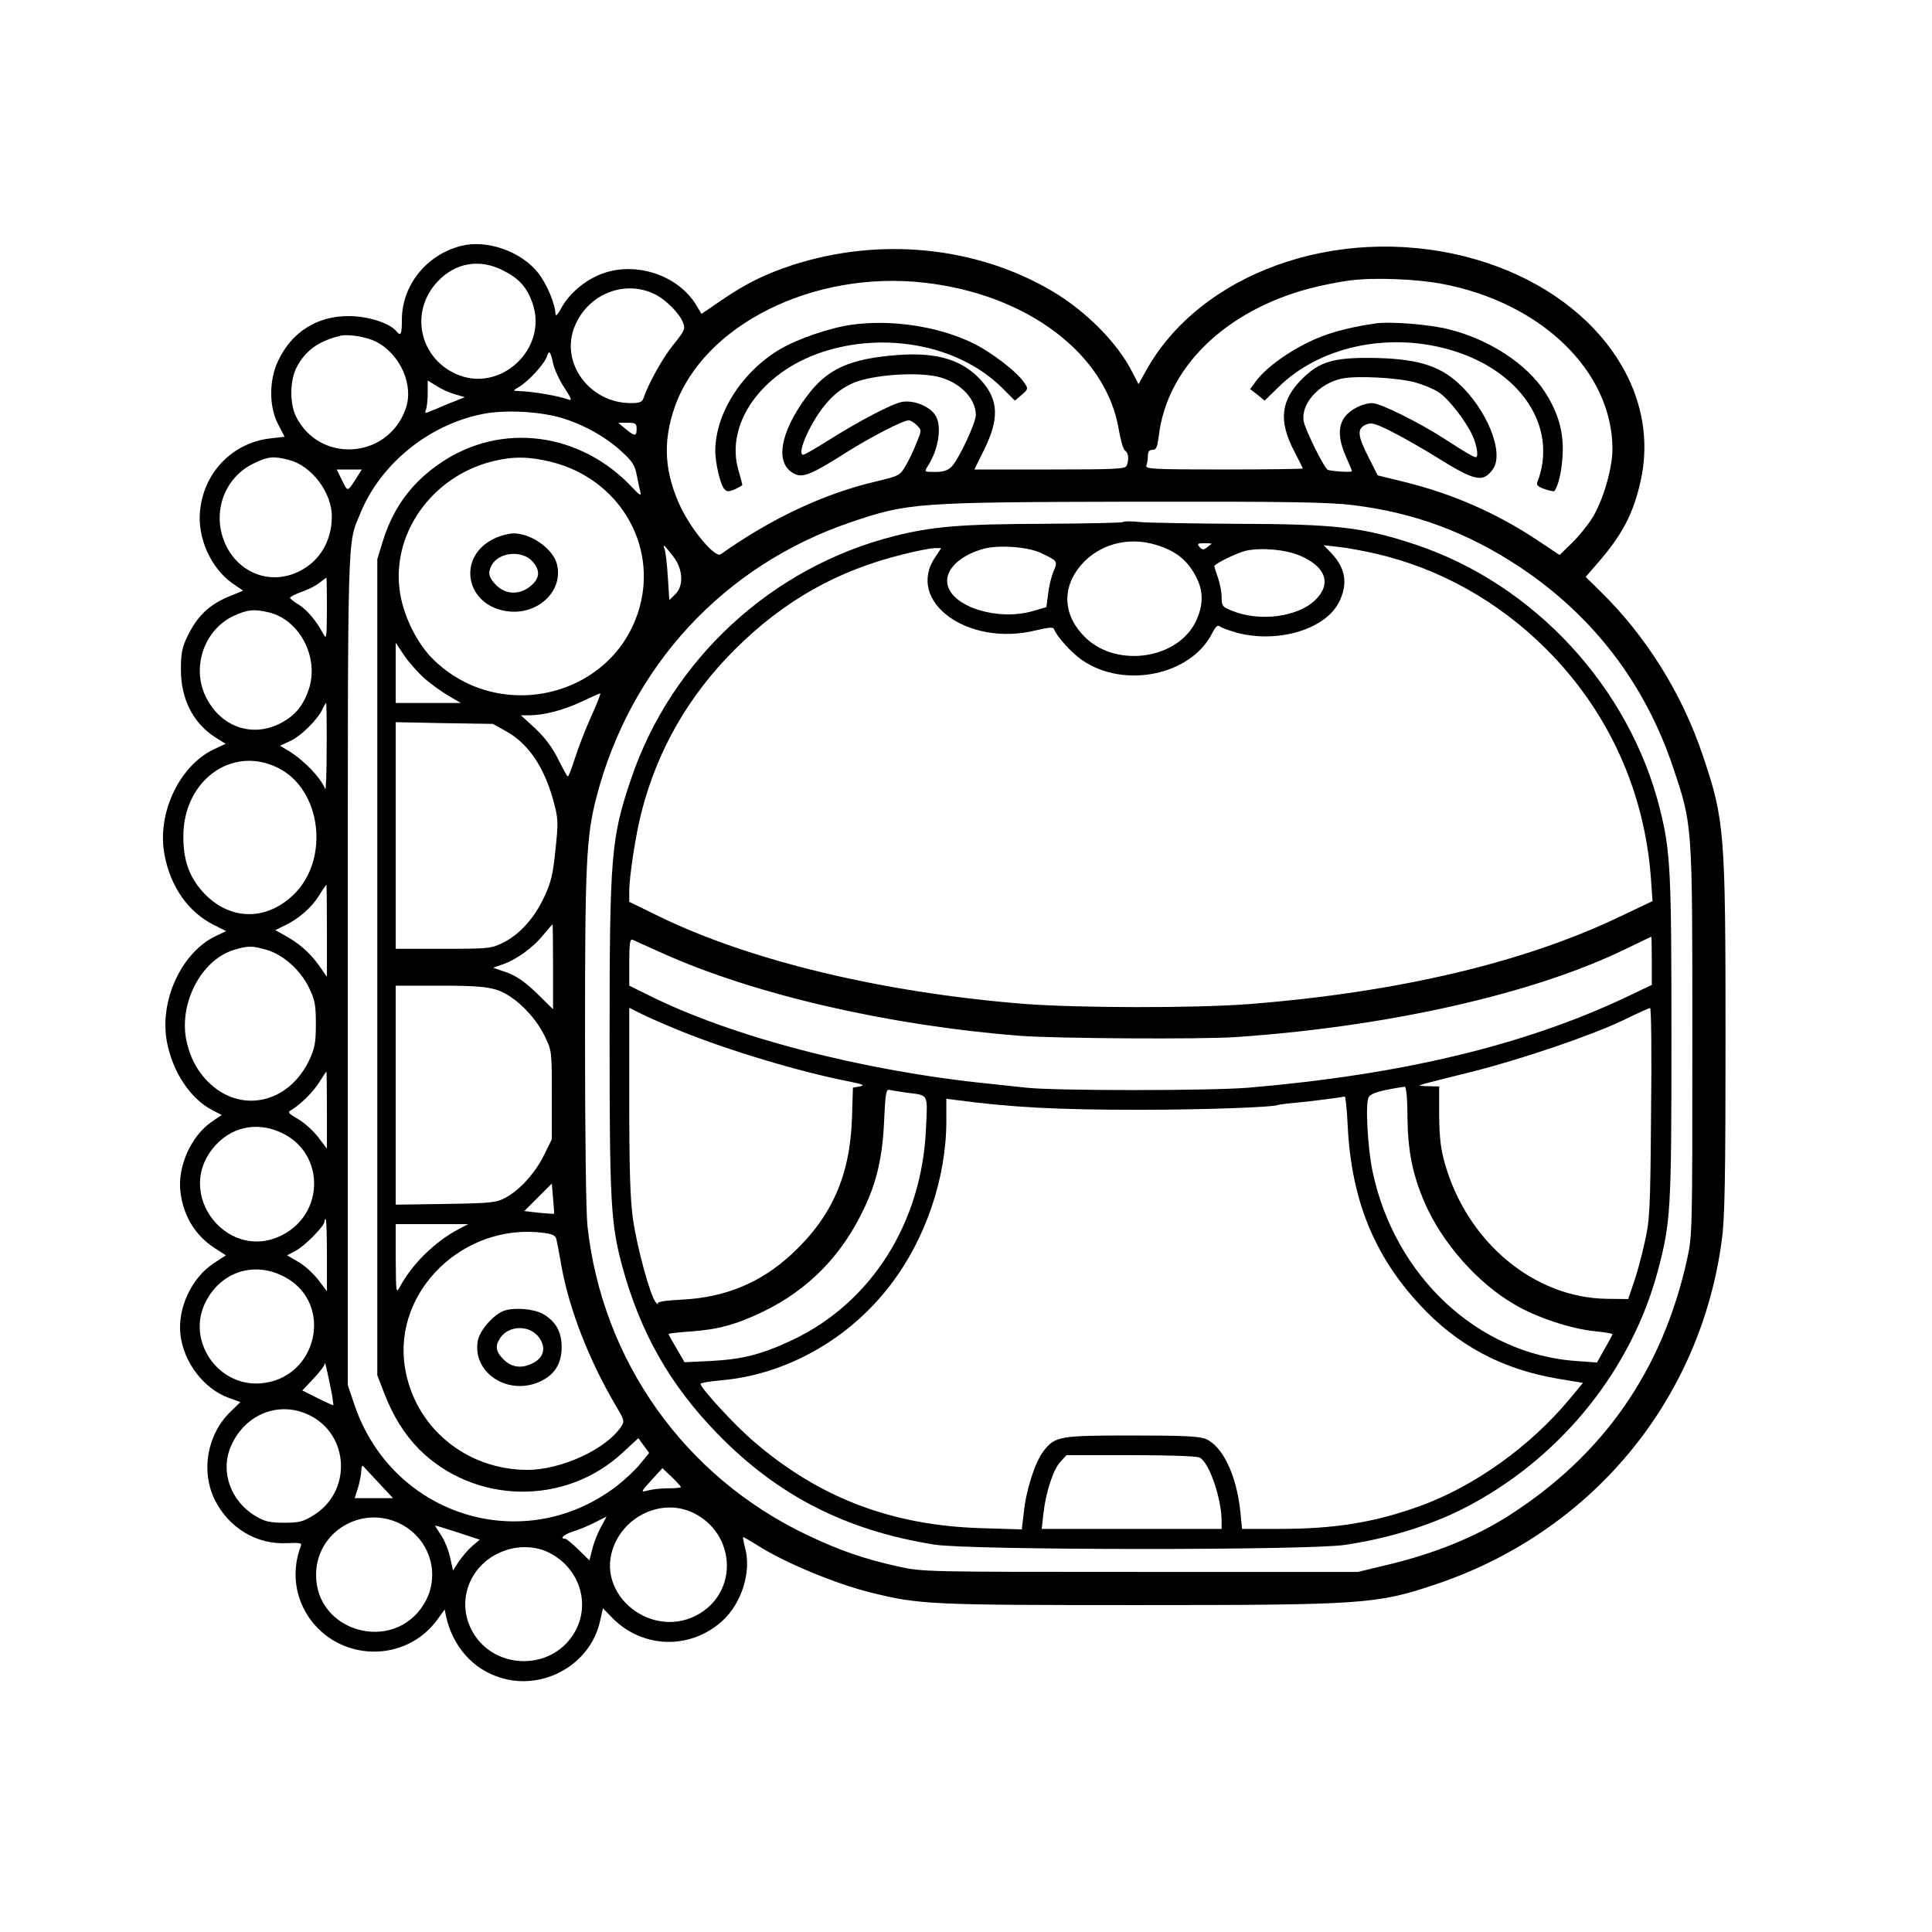 <?xml version="1.0" standalone="no"?>
<!DOCTYPE svg PUBLIC "-//W3C//DTD SVG 20010904//EN"
 "http://www.w3.org/TR/2001/REC-SVG-20010904/DTD/svg10.dtd">
<svg version="1.0" xmlns="http://www.w3.org/2000/svg"
 width="786pt" height="786pt" viewBox="0 0 786 786"
 preserveAspectRatio="xMidYMid meet">

<g transform="translate(0,786) scale(0.1,-0.1)"
fill="#000000" stroke="none">
<path d="M1877 6860 c-141 -36 -240 -158 -242 -297 0 -65 -4 -73 -24 -49 -27
32 -115 60 -191 60 -130 1 -234 -65 -289 -183 -37 -79 -37 -186 1 -258 l26
-50 -54 -6 c-155 -16 -274 -136 -290 -294 -12 -109 43 -233 130 -295 l45 -31
-56 -23 c-82 -34 -130 -79 -171 -164 -22 -46 -26 -69 -26 -135 0 -119 50 -217
139 -274 l43 -27 -49 -23 c-140 -67 -231 -261 -200 -427 24 -131 97 -235 201
-287 l50 -25 -44 -21 c-138 -67 -228 -262 -197 -429 23 -123 96 -233 186 -279
l37 -19 -41 -28 c-84 -58 -139 -182 -127 -284 12 -100 61 -180 143 -232 l42
-27 -49 -32 c-90 -59 -148 -182 -136 -290 13 -114 96 -222 197 -258 l47 -17
-40 -39 c-96 -93 -122 -244 -63 -361 57 -113 171 -181 293 -174 52 2 61 1 56
-12 -37 -96 -26 -201 30 -286 124 -186 396 -192 526 -12 l29 40 6 -29 c28
-123 110 -215 223 -249 174 -53 364 55 403 230 l12 53 41 -42 c123 -122 314
-127 444 -10 80 72 120 202 93 299 -6 22 -9 41 -8 42 1 2 27 -13 57 -32 113
-72 318 -157 463 -193 198 -49 241 -51 1082 -51 916 0 976 4 1209 82 637 211
1084 747 1171 1404 12 86 15 257 15 819 0 840 -4 890 -92 1150 -84 252 -231
487 -417 669 l-60 59 53 61 c99 115 143 201 172 336 84 394 -221 781 -714 906
-525 133 -1084 -68 -1303 -470 l-27 -49 -26 50 c-59 117 -188 248 -326 329
-309 182 -701 221 -1058 105 -111 -37 -187 -74 -289 -144 l-79 -54 -24 40
c-80 126 -263 179 -401 115 -63 -29 -119 -80 -148 -136 -11 -20 -20 -30 -21
-21 -1 42 -35 123 -70 168 -69 88 -208 137 -313 111z m169 -100 c65 -32 97
-68 120 -132 66 -187 -132 -371 -312 -289 -149 68 -187 254 -75 374 72 78 171
96 267 47z m3822 -55 c404 -77 691 -356 692 -671 0 -79 -37 -206 -80 -278 -19
-31 -57 -78 -85 -105 l-50 -49 -90 60 c-166 110 -342 188 -540 237 l-110 27
-37 73 c-45 88 -48 117 -12 133 22 10 35 7 102 -26 42 -21 127 -69 188 -107
155 -97 188 -104 228 -47 47 67 -26 245 -142 350 -81 74 -176 100 -357 102
-150 1 -207 -16 -275 -83 -90 -88 -100 -173 -34 -298 19 -36 34 -67 34 -69 0
-2 -144 -4 -321 -4 -289 0 -321 2 -315 16 3 9 6 27 6 40 0 17 6 24 19 24 15 0
19 10 25 54 32 279 268 510 612 602 50 13 124 28 165 33 97 13 273 6 377 -14z
m-2108 5 c420 -47 742 -291 792 -600 7 -41 18 -79 25 -83 14 -9 17 -35 7 -61
-5 -14 -42 -16 -313 -16 l-307 0 39 79 c63 127 60 204 -11 283 -76 84 -178
115 -336 104 -200 -15 -291 -56 -375 -170 -110 -149 -130 -275 -48 -314 34
-17 73 0 211 88 100 63 230 130 253 130 7 0 22 -9 33 -20 20 -20 20 -20 -1
-71 -11 -29 -31 -71 -44 -93 -24 -41 -27 -42 -122 -65 -210 -49 -425 -150
-631 -296 -22 -16 -116 95 -162 190 -67 142 -75 266 -25 409 117 334 563 557
1015 506z m-1092 -49 c45 -24 97 -77 111 -114 10 -25 6 -33 -40 -90 -43 -53
-101 -157 -122 -219 -5 -14 -17 -18 -50 -18 -171 0 -292 168 -227 317 56 130
206 187 328 124z m-1138 -191 c100 -52 156 -180 119 -277 -75 -202 -350 -218
-445 -27 -26 54 -25 146 3 200 36 68 88 106 178 128 33 8 107 -5 145 -24z
m721 -92 c6 -24 26 -67 46 -97 27 -41 31 -52 17 -47 -39 15 -148 34 -204 35
-25 1 -25 1 5 19 38 24 101 93 110 122 9 28 15 21 26 -32z m1577 -54 c82 -24
142 -88 142 -152 0 -33 -70 -182 -99 -211 -15 -15 -34 -21 -66 -21 -45 0 -45
0 -31 23 46 70 60 169 29 211 -25 35 -88 59 -133 51 -40 -7 -174 -77 -304
-159 -49 -31 -93 -56 -98 -56 -27 0 21 115 80 192 40 53 88 89 142 107 93 30
262 38 338 15z m1927 -19 c33 -9 77 -27 97 -40 42 -28 110 -115 139 -178 18
-40 25 -87 13 -87 -9 0 -46 22 -131 77 -101 65 -258 143 -290 143 -37 0 -88
-25 -111 -55 -29 -37 -28 -90 3 -161 14 -31 25 -58 25 -61 0 -6 -88 0 -99 6
-16 11 -90 161 -97 196 -13 71 61 155 156 175 60 12 220 4 295 -15z m-3904
-49 l40 -12 -68 -27 c-37 -16 -74 -31 -82 -34 -11 -5 -13 -2 -8 11 4 10 7 40
7 68 l0 50 36 -22 c19 -13 53 -28 75 -34z m436 -97 c89 -27 180 -78 243 -137
43 -39 53 -55 61 -97 5 -27 12 -59 15 -70 3 -14 -7 -7 -33 21 -210 225 -531
268 -777 103 -118 -79 -195 -181 -238 -319 l-23 -75 0 -1660 0 -1660 29 -75
c35 -91 82 -166 140 -225 226 -226 597 -232 830 -14 l63 58 22 -30 22 -30 -36
-44 c-20 -25 -63 -65 -95 -90 -377 -290 -914 -125 -1068 330 l-27 80 0 1695
c0 1830 -3 1719 52 1854 83 201 279 359 498 402 91 18 233 10 322 -17z m303
-44 c0 -31 -7 -31 -45 0 l-30 25 38 0 c33 0 37 -3 37 -25z m-1415 -126 c92
-23 175 -132 175 -230 0 -99 -49 -182 -132 -223 -112 -56 -238 -13 -296 100
-65 128 -14 281 113 340 56 27 78 29 140 13z m1071 -9 c270 -69 428 -332 356
-591 -101 -362 -566 -479 -839 -212 -64 62 -119 171 -135 268 -40 240 128 478
379 539 82 20 148 19 239 -4z m-791 -57 c-43 -67 -39 -66 -63 -18 l-22 45 51
0 51 0 -17 -27z m4049 -118 c248 -30 464 -110 676 -250 301 -199 514 -478 628
-821 78 -234 77 -220 77 -1109 0 -781 0 -791 -22 -891 -100 -449 -339 -793
-723 -1039 -135 -87 -307 -157 -499 -202 l-116 -28 -885 0 c-880 0 -886 0
-986 22 -140 31 -240 66 -370 128 -499 237 -834 709 -894 1257 -6 58 -10 370
-10 772 0 702 5 812 46 971 138 533 517 944 1034 1120 235 80 267 82 1160 84
617 1 789 -2 884 -14z m-2765 -209 c40 -51 44 -120 7 -155 l-23 -22 -6 93 c-3
51 -9 102 -13 113 -9 25 -4 21 35 -29z m-1409 -213 c-1 -124 -1 -127 -17 -98
-28 52 -64 94 -99 116 -19 11 -34 24 -34 27 0 4 22 15 49 25 27 9 59 26 72 37
13 10 25 19 27 20 1 0 2 -57 2 -127z m-238 -14 c127 -29 208 -185 164 -314
-23 -68 -58 -109 -118 -139 -114 -57 -239 -13 -299 106 -62 121 -9 276 111
332 57 26 82 29 142 15z m635 -269 c26 -23 71 -55 98 -71 l50 -29 -132 0 -133
0 0 122 0 123 34 -51 c19 -28 56 -70 83 -94z m678 -155 c-24 -53 -53 -129 -66
-170 -13 -41 -26 -74 -29 -74 -3 0 -20 32 -39 70 -24 48 -53 87 -93 125 l-59
54 34 0 c60 0 140 21 212 55 39 18 73 34 77 34 3 1 -13 -42 -37 -94z m-1076
-127 c0 -101 -3 -176 -6 -168 -18 46 -86 117 -150 156 l-34 20 41 19 c43 19
113 88 132 130 6 14 13 25 15 25 1 0 3 -82 2 -182z m730 67 c90 -50 154 -144
192 -281 20 -74 21 -86 9 -199 -10 -99 -17 -132 -45 -192 -40 -87 -100 -154
-168 -188 -49 -24 -57 -25 -244 -25 l-193 0 0 461 0 461 198 -4 197 -3 54 -30z
m-932 -147 c182 -86 217 -378 64 -521 -115 -108 -265 -100 -369 18 -54 61 -77
130 -76 225 1 224 196 367 381 278z m203 -665 l0 -187 -32 46 c-38 52 -78 88
-137 121 l-41 23 37 18 c57 27 109 72 140 121 15 25 29 45 31 45 1 0 2 -84 2
-187z m920 -146 l0 -173 -67 66 c-49 47 -83 70 -122 84 l-55 19 40 14 c55 19
123 68 164 119 19 23 36 43 38 43 1 1 2 -77 2 -172z m-1163 68 c66 -20 135
-81 170 -153 24 -50 28 -69 28 -147 0 -76 -4 -99 -26 -146 -81 -173 -269 -220
-401 -101 -49 44 -82 102 -98 171 -36 153 56 334 190 376 59 18 76 18 137 0z
m934 -162 c69 -22 154 -104 195 -188 29 -60 29 -61 29 -240 l0 -180 -32 -65
c-37 -74 -98 -141 -157 -173 -38 -20 -58 -22 -243 -25 l-203 -3 0 445 0 446
179 0 c141 0 190 -4 232 -17z m-691 -489 l0 -157 -35 46 c-20 26 -56 59 -82
74 -41 24 -44 28 -28 37 37 22 91 75 115 115 14 22 26 41 28 41 1 0 2 -70 2
-156z m-170 -100 c154 -84 158 -304 7 -398 -230 -142 -473 159 -288 357 73 79
182 95 281 41z m1094 -322 c0 -1 -28 1 -61 4 l-60 7 56 56 56 56 5 -60 c3 -33
5 -61 4 -63z m-924 -168 l0 -147 -35 46 c-20 26 -56 59 -81 73 l-46 27 34 18
c36 18 118 101 118 119 0 5 2 10 5 10 3 0 5 -66 5 -146z m535 105 c-96 -51
-188 -141 -238 -234 -16 -29 -16 -25 -17 113 l0 142 147 0 148 0 -40 -21z
m349 -15 c36 -5 47 -11 50 -28 3 -11 12 -61 21 -111 31 -172 112 -379 217
-558 38 -64 40 -68 25 -91 -61 -92 -244 -176 -382 -176 -252 1 -460 176 -498
419 -48 310 242 589 567 545z m-1054 -180 c201 -109 130 -415 -101 -432 -174
-13 -301 175 -223 330 63 126 201 169 324 102z m190 -474 c4 -25 7 -46 6 -47
-1 -1 -30 12 -64 29 l-62 31 45 48 c25 26 46 54 46 61 1 12 8 -18 29 -122z
m-94 -86 c166 -79 177 -312 19 -409 -42 -26 -58 -30 -119 -30 -59 0 -79 5
-116 27 -103 61 -146 184 -99 288 58 128 194 181 315 124z m287 -279 l56 -60
-78 0 -78 0 14 44 c7 24 13 56 13 70 0 14 4 21 8 16 5 -6 34 -37 65 -70z
m1227 -15 c0 -3 -24 -5 -53 -5 -28 0 -65 -4 -82 -9 -29 -7 -29 -7 15 42 l45
49 38 -36 c20 -19 37 -38 37 -41z m53 -106 c167 -84 181 -311 26 -407 -192
-118 -437 77 -349 280 55 127 205 186 323 127z m-1193 -44 c122 -62 165 -212
94 -327 -124 -201 -441 -113 -438 122 1 174 187 285 344 205z m815 -12 c-13
-24 -29 -64 -35 -89 l-12 -47 -45 44 c-25 24 -49 44 -54 44 -25 0 -4 18 34 30
23 7 62 23 87 36 25 13 46 23 47 24 1 0 -9 -19 -22 -42z m-523 -77 c-17 -15
-41 -43 -55 -63 l-24 -37 -12 54 c-7 30 -23 70 -37 90 -13 20 -24 37 -24 38 0
2 41 -11 91 -27 l91 -30 -30 -25z m312 -28 c126 -63 172 -214 100 -330 -98
-158 -339 -145 -419 23 -59 124 4 268 137 315 60 22 130 19 182 -8z"/>
<path d="M5595 6544 c-77 -11 -155 -29 -211 -50 -108 -40 -231 -123 -276 -187
l-22 -30 30 -23 29 -24 55 54 c166 164 440 225 692 155 293 -82 450 -315 362
-542 -4 -11 5 -18 31 -27 20 -7 37 -10 39 -8 17 26 29 78 33 143 6 93 -16 173
-71 259 -73 114 -226 215 -391 256 -77 20 -239 33 -300 24z"/>
<path d="M3466 6539 c-89 -12 -220 -57 -293 -100 -155 -92 -263 -262 -263
-414 0 -47 19 -129 34 -151 12 -15 17 -16 45 -5 17 8 31 16 31 18 0 3 -7 30
-16 61 -54 186 92 395 336 478 261 88 562 29 736 -143 l53 -53 28 24 c26 23
27 24 10 49 -29 44 -134 125 -211 162 -141 68 -330 96 -490 74z"/>
<path d="M2015 5671 c-163 -74 -121 -284 60 -299 120 -10 217 88 191 192 -15
62 -104 126 -176 126 -19 0 -53 -9 -75 -19z m152 -96 c32 -36 29 -68 -8 -99
-44 -37 -101 -36 -140 3 -31 31 -35 51 -19 81 29 55 126 63 167 15z"/>
<path d="M4569 5736 c-3 -3 -149 -6 -325 -7 -333 -1 -452 -11 -606 -50 -499
-126 -907 -503 -1071 -989 -81 -239 -87 -312 -87 -1052 0 -668 5 -757 51 -928
74 -272 195 -485 388 -683 245 -252 523 -394 883 -451 143 -23 1518 -24 1671
-1 191 29 373 87 519 168 370 202 647 551 753 948 52 198 55 242 55 948 0 679
-4 755 -46 926 -123 497 -512 919 -997 1080 -212 70 -319 83 -727 84 -179 1
-354 4 -390 7 -36 4 -68 4 -71 0z m132 -92 c85 -25 134 -66 169 -139 26 -54
25 -109 -4 -171 -72 -155 -321 -193 -450 -68 -91 88 -98 201 -19 294 73 85
190 118 304 84z m228 3 c-2 -1 -11 -8 -20 -15 -13 -10 -19 -9 -29 3 -11 13 -8
15 20 15 19 0 31 -1 29 -3z m-696 -36 c70 -33 71 -33 53 -76 -9 -21 -19 -62
-22 -92 l-7 -53 -55 -16 c-141 -41 -327 16 -347 107 -13 58 46 118 145 146 60
17 180 9 233 -16z m1362 -3 c261 -60 499 -193 695 -388 254 -254 402 -580 427
-940 l6 -86 -139 -66 c-388 -185 -902 -306 -1504 -353 -222 -17 -694 -16 -915
1 -574 46 -1112 175 -1482 355 l-123 60 0 42 c0 63 27 236 50 324 65 253 192
474 381 662 198 197 415 320 684 386 55 14 112 25 127 25 l27 0 -24 -36 c-122
-180 131 -366 407 -299 53 13 73 14 76 6 10 -29 71 -97 115 -127 170 -117 441
-62 528 109 15 29 23 36 33 28 7 -6 39 -17 71 -26 168 -43 360 16 414 128 35
73 25 135 -32 196 l-32 33 60 -7 c33 -3 101 -16 150 -27z m-305 -9 c104 -45
128 -114 62 -179 -70 -70 -228 -91 -339 -45 -40 16 -43 20 -43 55 0 21 -7 57
-15 80 -8 23 -15 44 -15 46 0 10 94 56 131 64 64 13 161 4 219 -21z m1430
-1647 l0 -99 -107 -51 c-414 -195 -911 -314 -1533 -367 -153 -13 -791 -13
-905 0 -27 3 -95 10 -150 16 -516 52 -1054 192 -1394 364 l-71 35 0 96 c0 73
3 95 13 91 6 -3 62 -28 122 -55 374 -168 918 -294 1455 -336 137 -11 743 -15
880 -5 614 42 1201 174 1575 354 61 29 111 54 113 54 1 1 2 -43 2 -97z m-3952
-286 c194 -79 486 -167 692 -207 52 -11 60 -14 38 -19 l-28 -5 -4 -125 c-8
-233 -82 -401 -245 -552 -125 -116 -269 -176 -443 -185 -74 -4 -106 -9 -102
-17 3 -6 -1 -3 -9 7 -22 27 -75 220 -92 338 -11 81 -15 197 -15 483 l0 376 50
-25 c28 -14 99 -45 158 -69z m3949 -333 c-3 -398 -5 -435 -26 -528 -12 -55
-32 -129 -45 -165 l-22 -65 -85 1 c-297 3 -570 230 -661 551 -17 60 -22 106
-23 195 l0 118 -45 1 c-42 1 -43 2 -15 10 17 5 102 26 190 48 200 50 489 148
620 211 55 27 104 49 108 49 5 1 7 -191 4 -426z m-991 -21 c2 -138 21 -231 70
-345 71 -163 214 -326 364 -413 90 -54 234 -101 330 -110 38 -4 70 -9 70 -12
0 -2 -14 -29 -32 -60 l-31 -55 -86 6 c-399 29 -737 345 -827 771 -20 96 -30
277 -16 302 9 17 52 29 147 43 6 0 11 -48 11 -127z m-2041 103 c95 -12 89 0
82 -149 -17 -381 -222 -705 -542 -857 -126 -59 -202 -79 -335 -86 l-105 -5
-32 55 c-18 30 -33 57 -33 60 0 2 39 7 88 10 114 8 187 28 299 82 182 89 318
227 408 418 52 108 76 213 82 360 5 110 8 127 22 123 9 -2 39 -7 66 -11z
m1798 -138 c15 -297 107 -525 293 -725 151 -164 335 -263 562 -301 l102 -17
-53 -64 c-161 -194 -387 -356 -610 -437 -182 -66 -345 -93 -568 -93 l-156 0
-7 71 c-15 147 -72 266 -141 295 -27 11 -93 14 -300 14 -296 0 -313 -3 -360
-64 -34 -44 -71 -159 -80 -250 l-8 -68 -166 5 c-364 11 -660 124 -926 354 -75
64 -215 216 -215 233 0 4 35 10 79 14 267 22 525 167 694 389 143 187 227 434
227 668 l0 89 38 -5 c224 -30 412 -40 747 -40 248 0 549 10 565 20 3 1 37 6
75 9 62 6 179 21 196 25 3 0 9 -54 12 -122z m-602 -1347 c39 -21 88 -165 89
-257 l0 -33 -366 0 -366 0 7 63 c10 87 40 179 69 210 l25 27 261 0 c161 0 269
-4 281 -10z"/>
<path d="M2052 2528 c-43 -15 -99 -78 -108 -122 -24 -130 122 -226 252 -167
60 27 89 73 89 141 0 61 -23 103 -75 134 -37 21 -115 28 -158 14z m136 -103
c35 -42 28 -86 -19 -110 -45 -24 -87 -19 -120 14 -33 33 -36 56 -13 89 34 49
112 52 152 7z"/>
</g>
</svg>
